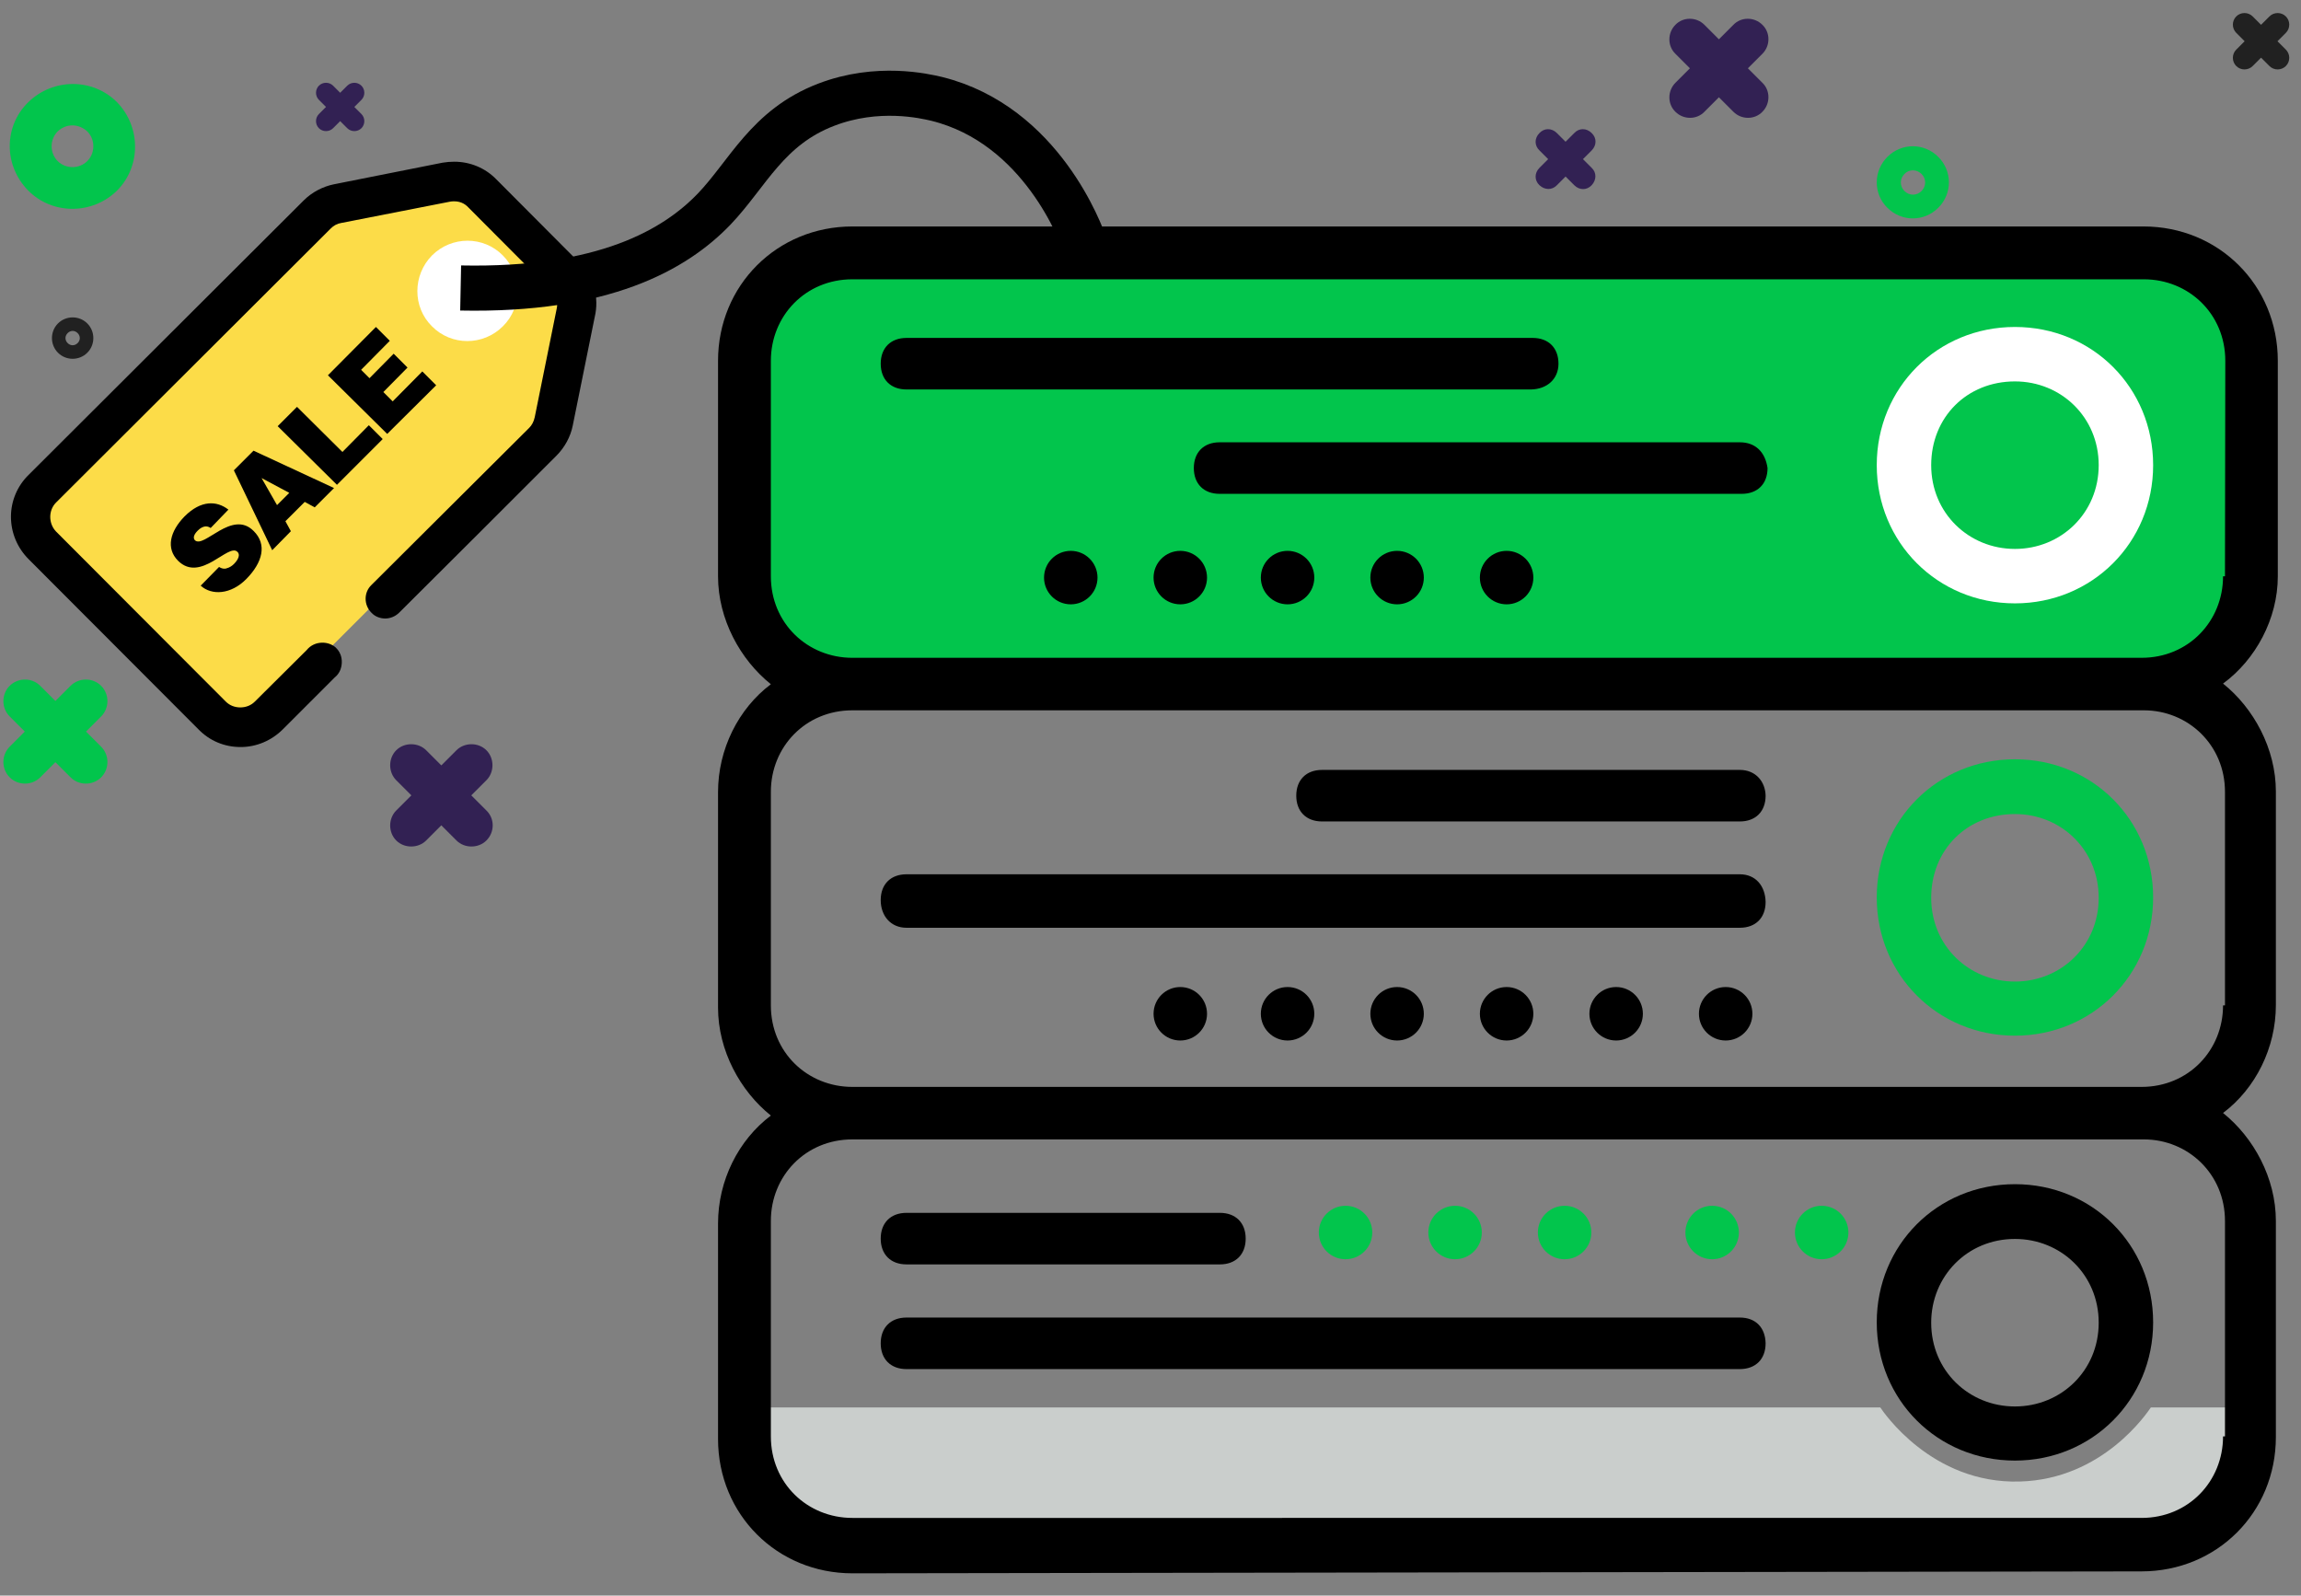 <?xml version="1.0" encoding="utf-8"?>
<!-- Generator: Adobe Illustrator 22.0.0, SVG Export Plug-In . SVG Version: 6.00 Build 0)  -->
<svg version="1.1" id="Layer_1" xmlns="http://www.w3.org/2000/svg" xmlns:xlink="http://www.w3.org/1999/xlink" x="0px" y="0px"
	 viewBox="0 0 714.3 495.3" style="enable-background:new 0 0 714.3 495.3;" xml:space="preserve">
<rect x="0" y="0" width="714.3" height="495.3" fill="#808080" stroke="none"/>
<style type="text/css">
	.st0{fill:#FCDC48;}
	.st1{fill:#CACECC;}
	.st2{fill:#02C54C;}
	.st3{fill:#322153;}
	.st4{fill:#212121;}
	.st5{fill:#FFFFFF;}
	.st6{fill:none;stroke:#000000;stroke-width:14;stroke-miterlimit:10;}
</style>
<path class="st0" d="M99.3,64.9c14.6-2.8,29.1-5.6,43.7-8.3c11.8,11.3,23.6,22.7,35.3,34c-2.8,14.3-5.6,28.7-8.3,43
	c-31,31-62,62-93,93c-2.7-0.7-5.3-1.3-8-2c-18.9-18.7-37.8-37.3-56.7-56c-0.9-4-1.8-8-2.7-12C39.6,126.1,69.4,95.5,99.3,64.9z"/>
<path class="st1" d="M229.2,436.9c118.2,0,236.3,0,354.5,0c0.8,1.2,15.9,23.8,43.3,23c25.8-0.7,39.5-21.3,40.7-23
	c12.5,0,25,0,37.4,0c-1.9,9.6-3.8,19.1-5.7,28.7c-7.1,5.2-14.2,10.3-21.3,15.5C537,481,396,481,254.9,480.9c-8-5.7-16-11.4-24-17.2
	C230.3,454.8,229.7,445.9,229.2,436.9z"/>
<g>
	<path class="st2" d="M251.7,73.9c72.7-0.1,145.4,0,218.1,0.3c69.7,0.3,139.4,0.7,209.1,1.3c7,5.8,14.1,11.6,21.1,18
		c0.6,30.2,1.3,60.4,1.9,90.6c-1,3.4-2.8,8.3-6.5,13.5c-4.2,5.9-8.9,9.6-12.1,11.6c-143.9,0-287.7,0.6-431.6,0.6
		c-3-1.4-7.6-3.8-12-8.2c-5.1-5.1-7.7-10.4-9.1-13.6c-0.8-14.7-1.4-29.9-1.6-45.7c-0.2-16.4-0.1-32.1,0.3-47.3
		C236.8,87.9,244.2,80.9,251.7,73.9z"/>
	<circle cx="332.4" cy="179.3" r="8.3"/>
	<circle cx="366.4" cy="179.3" r="8.3"/>
	<circle cx="399.7" cy="179.3" r="8.3"/>
	<circle cx="433.7" cy="179.3" r="8.3"/>
	<circle cx="467.7" cy="179.3" r="8.3"/>
	<circle cx="366.4" cy="314.7" r="8.3"/>
	<circle cx="399.7" cy="314.7" r="8.3"/>
	<circle cx="433.7" cy="314.7" r="8.3"/>
	<circle cx="467.7" cy="314.7" r="8.3"/>
	<circle cx="501.7" cy="314.7" r="8.3"/>
	<circle cx="535.7" cy="314.7" r="8.3"/>
	<circle class="st2" cx="417.7" cy="382.6" r="8.3"/>
	<circle class="st2" cx="451.7" cy="382.6" r="8.3"/>
	<circle class="st2" cx="485.7" cy="382.6" r="8.3"/>
	<circle class="st2" cx="531.5" cy="382.6" r="8.3"/>
	<circle class="st2" cx="565.5" cy="382.6" r="8.3"/>
</g>
<path d="M483.8,112.9c0-4.9-3.1-8-8-8H281.4c-4.9,0-8,3.1-8,8s3.1,8,8,8h193.9C480.2,120.8,483.8,117.7,483.8,112.9z"/>
<path d="M540.1,137.3H378.6c-4.9,0-8,3.1-8,8s3.1,8,8,8h162.1c4.9,0,8-3.1,8-8C548,140.4,545,137.3,540.1,137.3z"/>
<path d="M540.1,239H410.4c-4.9,0-8,3.1-8,8s3.1,8,8,8h129.7c4.9,0,8-3.1,8-8C548,242.6,545,239,540.1,239z"/>
<path d="M540.1,271.4H281.4c-4.9,0-8,3.1-8,8s3.1,8.6,8,8.6h258.7c4.9,0,8-3.1,8-8C548,275,545,271.4,540.1,271.4z"/>
<path d="M281.4,392.5h97.3c4.9,0,8-3.1,8-8s-3.1-8-8-8h-97.3c-4.9,0-8,3.1-8,8S276.5,392.5,281.4,392.5z"/>
<path d="M540.1,409H281.4c-4.9,0-8,3.1-8,8s3.1,8,8,8h258.7c4.9,0,8-3.1,8-8C548,412.1,545,409,540.1,409z"/>
<path d="M707.1,178.9V112c0-23.4-18.3-41.7-41.7-41.7H264.6c-23.4,0-41.7,18.3-41.7,41.7v66.9c0,13.3,6.9,25.9,16.4,33.5
	c-10.1,7.6-16.4,20.2-16.4,33.5v66.9c0,13.3,6.9,25.9,16.4,33.5c-10.1,7.6-16.4,20.2-16.4,33.5v66.9c0,23.4,18.3,41.7,41.7,41.7
	c133.4-0.2,266.8-0.4,400.2-0.6c23.4,0,41.7-18.3,41.7-41.7V379c0-13.3-6.9-25.9-16.4-33.5c10.1-7.6,16.4-20.2,16.4-33.5v-66.3
	c0-13.3-6.9-25.9-16.4-33.5C700.2,204.8,707.1,192.1,707.1,178.9z M690.7,379v66.9h-0.6c0,13.9-10.7,25.3-25.3,25.3H264.6
	c-13.9,0-25.3-10.7-25.3-25.3V379c0-13.9,10.7-25.3,25.3-25.3h400.9C679.3,353.7,690.7,364.5,690.7,379z M690.7,245.8v66.3h-0.6
	c0,13.9-10.7,25.3-25.3,25.3H264.6c-13.9,0-25.3-10.7-25.3-25.3v-66.3c0-13.9,10.7-25.3,25.3-25.3h400.9
	C679.3,220.5,690.7,231.3,690.7,245.8z M690.7,178.9h-0.6c0,13.9-10.7,25.3-25.3,25.3H264.6c-13.9,0-25.3-10.7-25.3-25.3V112
	c0-13.9,10.7-25.3,25.3-25.3h400.9c13.9,0,25.3,10.7,25.3,25.3L690.7,178.9L690.7,178.9z"/>
<path d="M261.5,538.9h36.4c0.3,0,0.7-0.1,1-0.1h-34.3C263.4,538.6,262.4,538.6,261.5,538.9z"/>
<path d="M463,554.4c0.5,0.1,1.1,0.1,1.6,0.1c1.2,0,2.2-0.2,3.1-0.5C466.2,554.2,464.6,554.3,463,554.4z"/>
<g>
	<path class="st3" d="M151,251.6l-4.7-4.7l4.7-4.7c2.5-2.5,2.5-6.8,0-9.3s-6.8-2.5-9.3,0l-4.7,4.7l-4.7-4.7c-2.5-2.5-6.8-2.5-9.3,0
		s-2.5,6.8,0,9.3l4.7,4.7l-4.7,4.7c-2.5,2.5-2.5,6.8,0,9.3s6.8,2.5,9.3,0l4.7-4.7l4.7,4.7c2.5,2.5,6.8,2.5,9.3,0
		C153.6,258.3,153.6,254.1,151,251.6z"/>
	<path class="st2" d="M31.4,231.8l-4.7-4.7l4.7-4.7c2.6-2.6,2.6-6.9,0-9.5s-6.9-2.6-9.5,0l-4.7,4.7l-4.7-4.7c-2.6-2.6-6.9-2.6-9.5,0
		s-2.6,6.9,0,9.5l4.7,4.7L3,231.8c-2.6,2.6-2.6,6.9,0,9.5s6.9,2.6,9.5,0l4.7-4.7l4.7,4.7c2.6,2.6,6.9,2.6,9.5,0S34,234.4,31.4,231.8
		z"/>
	<path class="st3" d="M105.6,28.8l-2.2-2.2c-1.2-1.2-3.2-1.2-4.4,0s-1.2,3.2,0,4.4l2.2,2.2L99,35.4c-1.2,1.2-1.2,3.2,0,4.4
		s3.2,1.2,4.4,0l2.2-2.2l2.2,2.2c1.2,1.2,3.2,1.2,4.4,0c1.2-1.2,1.2-3.2,0-4.4l-2.2-2.2l2.2-2.2c1.2-1.2,1.2-3.2,0-4.4
		s-3.2-1.2-4.4,0L105.6,28.8z"/>
	<path class="st3" d="M533.6,12.2l-4.5-4.5c-2.5-2.5-6.6-2.5-9,0c-2.5,2.5-2.5,6.6,0,9l4.5,4.5l-4.5,4.5c-2.5,2.5-2.5,6.6,0,9
		c2.5,2.5,6.6,2.5,9,0l4.5-4.5l4.5,4.5c2.5,2.5,6.6,2.5,9,0c2.5-2.5,2.5-6.6,0-9l-4.5-4.5l4.5-4.5c2.5-2.5,2.5-6.6,0-9
		c-2.5-2.5-6.6-2.5-9,0L533.6,12.2z"/>
	<path class="st4" d="M701.9,7.7l-2.6-2.6c-1.4-1.4-3.7-1.4-5.1,0c-1.4,1.4-1.4,3.7,0,5.1l2.6,2.6l-2.6,2.6c-1.4,1.4-1.4,3.7,0,5.1
		s3.7,1.4,5.1,0l2.6-2.6l2.6,2.6c1.4,1.4,3.7,1.4,5.1,0c1.4-1.4,1.4-3.7,0-5.1l-2.6-2.6l2.6-2.6c1.4-1.4,1.4-3.7,0-5.1
		s-3.7-1.4-5.1,0L701.9,7.7z"/>
	<path class="st3" d="M486,44l-2.7-2.7c-1.6-1.6-3.9-1.6-5.4,0c-1.6,1.6-1.6,3.9,0,5.4l2.7,2.7l-2.7,2.7c-1.6,1.6-1.6,3.9,0,5.4
		s3.9,1.6,5.4,0l2.7-2.7l2.7,2.7c1.6,1.6,3.9,1.6,5.4,0s1.6-3.9,0-5.4l-2.7-2.7l2.7-2.7c1.6-1.6,1.6-3.9,0-5.4
		c-1.6-1.6-3.9-1.6-5.4,0L486,44z"/>
</g>
<g>
	<path class="st2" d="M8.8,59.2c7.5,7.5,19.8,7.5,27.5,0c7.5-7.5,7.5-19.8,0-27.5c-7.5-7.5-19.8-7.5-27.5,0S1.1,51.4,8.8,59.2z
		 M27.1,40.8c2.5,2.5,2.5,6.7,0,9.2s-6.7,2.5-9.2,0s-2.5-6.7,0-9.2C20.5,38.3,24.4,38.3,27.1,40.8z"/>
	<path class="st4" d="M18,109.5c2.5,2.5,6.6,2.5,9.1,0s2.5-6.6,0-9.1s-6.6-2.5-9.1,0S15.5,107,18,109.5z M24.1,103.4
		c0.9,0.9,0.9,2.2,0,3.1s-2.2,0.9-3.1,0s-0.9-2.2,0-3.1S23.2,102.5,24.1,103.4z"/>
	<path class="st2" d="M585.9,64.5c4.4,4.4,11.4,4.4,15.8,0c4.4-4.4,4.4-11.4,0-15.8s-11.4-4.4-15.8,0S581.5,60.2,585.9,64.5z
		 M596.5,54c1.5,1.5,1.5,3.8,0,5.3s-3.8,1.5-5.3,0s-1.5-3.8,0-5.3C592.6,52.5,595,52.5,596.5,54z"/>
</g>
<g>
	<path d="M74.7,231.9c-5,0-9.6-1.9-13.1-5.5L8.9,173.6c-3.5-3.5-5.5-8.2-5.5-13.2c0-4.9,2-9.6,5.5-13l85.4-85.2
		c2.5-2.5,5.9-4.3,9.4-5l33.7-6.7c1.2-0.2,2.4-0.3,3.6-0.3c4.9,0,9.6,1.9,13.1,5.5l25.7,25.8c4.5,4.5,6.3,10.8,4.8,17l-6.8,33.6
		c-0.7,3.5-2.5,6.8-5.1,9.4c-16,16-32.5,32.5-48.8,48.7c-1.1,1.1-2.7,1.8-4.3,1.8s-3.2-0.6-4.3-1.8c-2.4-2.4-2.4-6.3,0-8.6
		c8.2-8.1,16.3-16.3,24.5-24.4c8.1-8.1,16.3-16.2,24.4-24.3l0.1-0.1c0.8-0.8,1.4-1.9,1.7-3.3l6.8-33.6c0.5-2-0.2-4.2-1.7-5.7
		l-25.7-25.8c-1.2-1.3-2.7-1.9-4.4-1.9c-0.4,0-0.9,0-1.3,0.1L106,69.2c-1.3,0.2-2.4,0.8-3.3,1.7L17.4,156c-2.4,2.4-2.4,6.5,0,9
		l52.7,52.8c1.2,1.2,2.8,1.8,4.5,1.8s3.3-0.6,4.5-1.8l16.1-16c1.2-1.5,3-2.3,4.9-2.3c1.5,0,2.9,0.5,4,1.4l0.1,0.1
		c1.3,1.2,2,2.9,1.9,4.8c-0.1,1.8-0.8,3.4-2.2,4.5l-16.1,16.1C84.3,229.9,79.6,231.9,74.7,231.9z"/>
	<path d="M177.7,83.5L152,57.7c-3.7-3.7-8.9-5.3-14-4.3l-33.7,6.7c-3,0.6-5.8,2.1-7.9,4.2L11,149.5c-6.1,6-6.1,15.9,0,22l52.7,52.8
		c6,6.1,15.9,6.1,22,0l16.2-16.2c1.6-1.3,1.5-3.7,0.2-4.9c-1.3-1.1-3.5-1-4.7,0.6l-16.2,16.1c-3.6,3.6-9.6,3.6-13.2,0l-52.7-52.8
		c-3.6-3.6-3.6-9.6,0-13.2l85.3-85.1c1.3-1.3,3-2.2,4.8-2.5l33.7-6.7c3.1-0.6,6.2,0.3,8.4,2.6L173.2,88c2.2,2.2,3.2,5.4,2.5,8.4
		l-6.8,33.7c-0.4,1.8-1.2,3.5-2.6,4.8c-16.3,16.2-32.6,32.5-48.9,48.7c-1.2,1.2-1.2,3.2,0,4.4s3.2,1.2,4.4,0
		c16.3-16.2,32.6-32.5,48.8-48.7c2.2-2.2,3.7-4.9,4.3-7.9l6.8-33.7C183,92.4,181.4,87.2,177.7,83.5z"/>
	<path class="st5" d="M134.1,101.3c6,6.1,15.9,6.1,22,0c6.1-6,6.1-15.9,0-22c-6-6.1-15.9-6.1-22,0C128.1,85.4,128,95.3,134.1,101.3z
		"/>
</g>
<path class="st6" d="M143,89.4c44.3,0.9,66.5-11.8,78.7-24.5c10.5-11,16.5-25.4,34.8-32.4c15.9-6.1,30.5-2.7,34.3-1.8
	c32.6,8.1,44.9,42.1,46,45.3"/>
<g>
	<path d="M65.4,163.9c-0.7-0.5-1.5-0.6-2.1-0.4c-0.7,0.2-1.3,0.6-1.9,1.2c-1.3,1.3-1.5,2.3-0.9,3c2.8,2.7,11.5-9.6,18.2-2.9
		c4.3,4.2,2.8,9.8-2.2,14.9c-4.8,4.9-10.8,5.2-14.2,2.1L68,176c0.8,0.5,1.6,0.7,2.4,0.4c0.8-0.2,1.6-0.7,2.2-1.3
		c1.5-1.5,2-3,1.1-3.8c-2.8-2.8-11.4,9.7-18.4,2.8c-3.9-3.9-2.5-9.2,2-13.8c5.1-5.1,10-4.9,13.6-2.1L65.4,163.9z"/>
	<path d="M84.5,170.8L72.6,146l6.1-6.1l25,11.6l-6,6l-3.1-1.7l-6,6l1.7,3.1L84.5,170.8z M81.2,148.4l4.8,8.4l3.8-3.8L81.2,148.4z"/>
	<path d="M104.6,150.5l-18.4-18.2l6-6l14.1,14l8.2-8.3l4.3,4.3L104.6,150.5z"/>
	<path d="M120.2,134.7l-18.4-18.2l14.9-15l4.3,4.3l-8.9,9l2.6,2.6l7.5-7.6l4.3,4.3l-7.5,7.6l2.9,2.9l9.2-9.3l4.3,4.3L120.2,134.7z"
		/>
</g>
<path class="st5" d="M625.5,101.5c-24.1,0-42.9,18.9-42.9,42.9s18.9,42.9,42.9,42.9s42.9-18.9,42.9-42.9S649.6,101.5,625.5,101.5z
	 M625.5,170.4c-14.3,0-26-11.1-26-26s11.1-26,26-26c14.3,0,26,11.1,26,26S639.8,170.4,625.5,170.4z"/>
<path class="st2" d="M625.5,235.7c-24.1,0-42.9,18.9-42.9,42.9s18.9,42.9,42.9,42.9s42.9-18.9,42.9-42.9S649.6,235.7,625.5,235.7z
	 M625.5,304.7c-14.3,0-26-11.1-26-26s11.1-26,26-26c14.3,0,26,11.1,26,26S639.8,304.7,625.5,304.7z"/>
<path d="M625.5,367.6c-24.1,0-42.9,18.9-42.9,42.9c0,24.1,18.9,42.9,42.9,42.9s42.9-18.9,42.9-42.9S649.6,367.6,625.5,367.6z
	 M625.5,436.6c-14.3,0-26-11.1-26-26c0-14.3,11.1-26,26-26c14.3,0,26,11.1,26,26S639.8,436.6,625.5,436.6z"/>
</svg>
